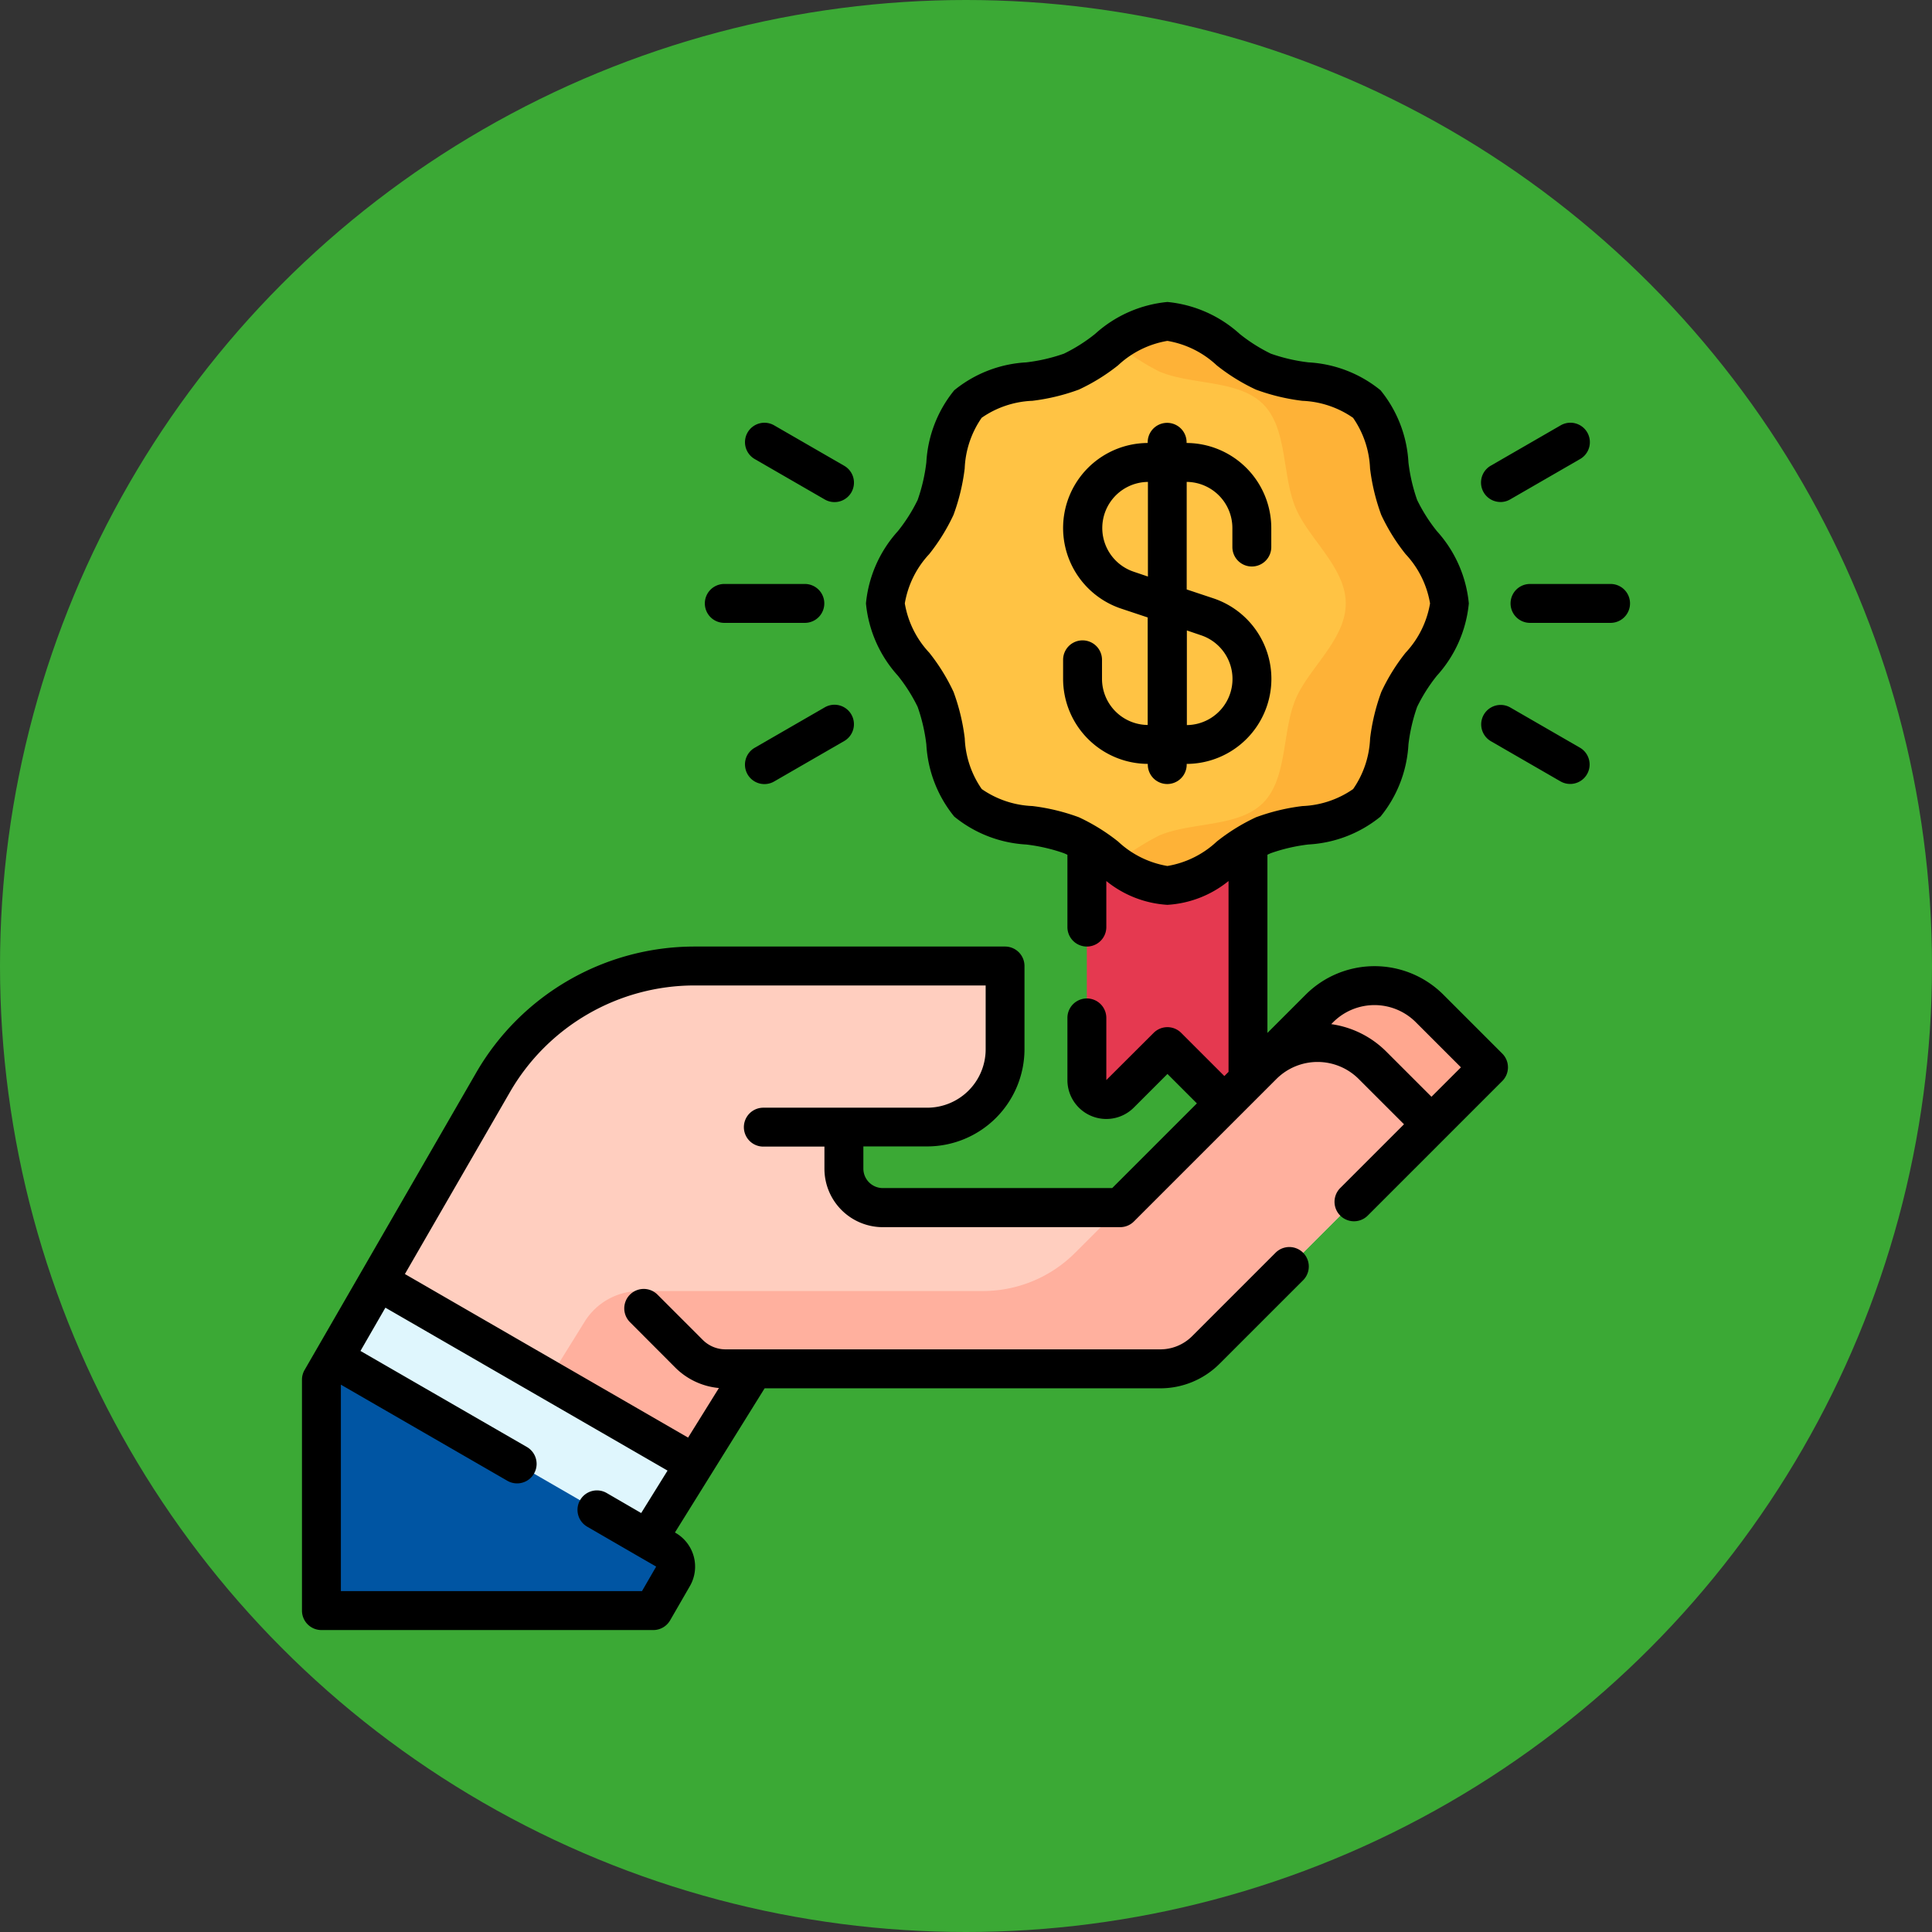 <svg xmlns="http://www.w3.org/2000/svg" width="73" height="73" viewBox="0 0 73 73">
  <rect x="0" y="0" width="73" height="73" fill="#333333" stroke="none"/>
  <g id="Grupo_1101814" data-name="Grupo 1101814" transform="translate(-300 -4278.318)">
    <g id="Grupo_1101711" data-name="Grupo 1101711" transform="translate(300 4278.318)">
      <circle id="Elipse_11489" data-name="Elipse 11489" cx="36.5" cy="36.5" r="36.5" fill="#3ba935"/>
    </g>
    <g id="propuesta-de-valor" transform="translate(311.41 4289.728)">
      <path id="Trazado_879944" data-name="Trazado 879944" d="M342.134,264.415a2.94,2.94,0,0,0-4.158,0l-5.9,5.9,4.305,4.305,7.98-7.98Z" transform="translate(-299.529 -237.723)" fill="#ffa78f"/>
      <path id="Trazado_879945" data-name="Trazado 879945" d="M66.99,259.755a2.94,2.94,0,0,0-4.159,0l-5.38,5.379H48.484a1.47,1.47,0,0,1-1.47-1.47v-1.574h3.149a2.94,2.94,0,0,0,2.94-2.94V256H41.357a8.768,8.768,0,0,0-7.593,4.384l-4.344,7.524,5.463,4.836,6.493,2.067,2.233-3.589H58.96a2.45,2.45,0,0,0,1.732-.717l.775-.775,7.75-7.75Z" transform="translate(-26.537 -230.91)" fill="#ffcebf"/>
      <path id="Trazado_879946" data-name="Trazado 879946" d="M119.409,286.381a2.94,2.94,0,0,0-4.131-.027l-7.112,7.111a4.925,4.925,0,0,1-3.482,1.442H91.718a2.45,2.45,0,0,0-2.08,1.156l-2.1,3.381,6.26,1.993,2.233-3.589h15.351a2.45,2.45,0,0,0,1.732-.717l.775-.775,7.75-7.75Z" transform="translate(-78.956 -257.536)" fill="#ffb09e"/>
      <path id="Trazado_879947" data-name="Trazado 879947" d="M307.428,204.8l-1.79-1.79-1.79,1.79a.735.735,0,0,1-1.255-.52v-10.4h6.089v10.4A.735.735,0,0,1,307.428,204.8Z" transform="translate(-272.937 -174.873)" fill="#e53950"/>
      <path id="Trazado_879948" data-name="Trazado 879948" d="M177.866,318.129h3.044" transform="translate(-160.434 -286.949)" fill="#ffc344"/>
      <path id="Trazado_879949" data-name="Trazado 879949" d="M12.3,380.408l10.185,9.541,3.449-5.544-11.956-6.9Z" transform="translate(-11.098 -340.503)" fill="#dff6fd"/>
      <path id="Trazado_879950" data-name="Trazado 879950" d="M246.249,18.155c0,1.365-1.405,2.441-1.9,3.627-.51,1.23-.3,2.98-1.224,3.907s-2.677.713-3.907,1.224c-1.187.492-2.263,1.9-3.627,1.9s-2.441-1.405-3.627-1.9c-1.23-.51-2.98-.3-3.907-1.224s-.713-2.677-1.224-3.907c-.492-1.187-1.9-2.263-1.9-3.627s1.405-2.441,1.9-3.627c.51-1.23.3-2.98,1.224-3.907s2.677-.713,3.907-1.224c1.187-.492,2.263-1.9,3.627-1.9s2.441,1.405,3.627,1.9c1.23.51,2.98.3,3.907,1.224s.713,2.677,1.224,3.907C244.844,15.715,246.249,16.791,246.249,18.155Z" transform="translate(-202.892 -6.765)" fill="#ffc344"/>
      <path id="Trazado_879951" data-name="Trazado 879951" d="M324.374,14.528c-.51-1.23-.3-2.98-1.224-3.907s-2.677-.714-3.907-1.224c-1.187-.492-2.262-1.9-3.627-1.9a3.488,3.488,0,0,0-1.96.821A9.292,9.292,0,0,0,315.323,9.4c1.23.51,2.98.3,3.907,1.224s.713,2.677,1.224,3.907c.492,1.187,1.9,2.263,1.9,3.627s-1.405,2.441-1.9,3.627c-.51,1.23-.3,2.98-1.224,3.907s-2.677.713-3.907,1.224a9.294,9.294,0,0,0-1.667,1.077,3.488,3.488,0,0,0,1.96.821c1.365,0,2.441-1.405,3.627-1.9,1.23-.51,2.98-.3,3.907-1.224s.714-2.677,1.224-3.907c.492-1.187,1.9-2.263,1.9-3.627S324.867,15.715,324.374,14.528Z" transform="translate(-282.915 -6.765)" fill="#feb237"/>
      <path id="Trazado_879952" data-name="Trazado 879952" d="M7.5,407.964v8.726H20.039l.747-1.294a.735.735,0,0,0-.269-1L7.971,407.148Z" transform="translate(-6.765 -367.244)" fill="#0055a3"/>
      <path id="Trazado_879953" data-name="Trazado 879953" d="M301.4,56.268a3.208,3.208,0,0,0-2.2-3.047l-1-.333V48.824a1.744,1.744,0,0,1,1.726,1.742v.72a.735.735,0,1,0,1.47,0v-.72a3.216,3.216,0,0,0-3.2-3.212v-.026a.735.735,0,1,0-1.47,0v.026a3.212,3.212,0,0,0-1,6.259l1,.333v4.063a1.744,1.744,0,0,1-1.726-1.742v-.72a.735.735,0,1,0-1.47,0v.72a3.215,3.215,0,0,0,3.2,3.212v.026a.735.735,0,1,0,1.47,0V59.48A3.215,3.215,0,0,0,301.4,56.268Zm-5.2-4.049a1.742,1.742,0,0,1,.535-3.394V52.4Zm2.541,2.4a1.742,1.742,0,0,1-.535,3.394V54.437Z" transform="translate(-264.771 -42.026)"/>
      <path id="Trazado_879954" data-name="Trazado 879954" d="M469.717,108.719h-3.044a.735.735,0,0,0,0,1.47h3.044a.735.735,0,0,0,0-1.47Z" transform="translate(-420.272 -98.064)"/>
      <path id="Trazado_879955" data-name="Trazado 879955" d="M455.3,49.586a.732.732,0,0,0,.367-.1l2.637-1.522a.735.735,0,1,0-.735-1.273l-2.637,1.522a.735.735,0,0,0,.368,1.372Z" transform="translate(-410.014 -42.027)"/>
      <path id="Trazado_879956" data-name="Trazado 879956" d="M458.306,156.933l-2.637-1.522a.735.735,0,0,0-.735,1.273l2.637,1.522a.735.735,0,0,0,.735-1.273Z" transform="translate(-410.015 -140.09)"/>
      <path id="Trazado_879957" data-name="Trazado 879957" d="M156.047,110.189h3.044a.735.735,0,0,0,0-1.47h-3.044a.735.735,0,1,0,0,1.47Z" transform="translate(-140.09 -98.064)"/>
      <path id="Trazado_879958" data-name="Trazado 879958" d="M171.21,47.964l2.637,1.522a.735.735,0,1,0,.735-1.273l-2.637-1.522a.735.735,0,1,0-.735,1.273Z" transform="translate(-154.098 -42.026)"/>
      <path id="Trazado_879959" data-name="Trazado 879959" d="M173.847,155.41l-2.637,1.522a.735.735,0,1,0,.735,1.273l2.637-1.522a.735.735,0,1,0-.735-1.273Z" transform="translate(-154.099 -140.09)"/>
      <path id="Trazado_879960" data-name="Trazado 879960" d="M43.126,26.172a3.68,3.68,0,0,0-5.2,0l-1.447,1.447V20.886c.043-.021.087-.041.129-.059a6.606,6.606,0,0,1,1.423-.329,4.714,4.714,0,0,0,2.722-1.054,4.714,4.714,0,0,0,1.054-2.722,6.617,6.617,0,0,1,.329-1.423,6.24,6.24,0,0,1,.745-1.176,4.734,4.734,0,0,0,1.208-2.733,4.734,4.734,0,0,0-1.208-2.733,6.238,6.238,0,0,1-.745-1.176,6.606,6.606,0,0,1-.329-1.423,4.714,4.714,0,0,0-1.054-2.722,4.714,4.714,0,0,0-2.722-1.054,6.617,6.617,0,0,1-1.423-.329,6.24,6.24,0,0,1-1.176-.745A4.734,4.734,0,0,0,32.7,0a4.734,4.734,0,0,0-2.733,1.208,6.238,6.238,0,0,1-1.176.745,6.606,6.606,0,0,1-1.423.329,4.714,4.714,0,0,0-2.722,1.054,4.714,4.714,0,0,0-1.054,2.722,6.617,6.617,0,0,1-.329,1.423,6.24,6.24,0,0,1-.745,1.176,4.734,4.734,0,0,0-1.208,2.733,4.734,4.734,0,0,0,1.208,2.733,6.238,6.238,0,0,1,.745,1.176,6.606,6.606,0,0,1,.329,1.423,4.714,4.714,0,0,0,1.054,2.722A4.714,4.714,0,0,0,27.369,20.5a6.617,6.617,0,0,1,1.423.329q.064.027.13.059V23.62a.735.735,0,1,0,1.47,0V21.879a4.049,4.049,0,0,0,2.309.9,4.048,4.048,0,0,0,2.309-.9v7.211l-.158.158-1.632-1.632a.735.735,0,0,0-1.039,0L30.392,29.4V27.051a.735.735,0,1,0-1.47,0V29.4a1.47,1.47,0,0,0,2.51,1.039l1.27-1.27,1.112,1.112-3.2,3.2H21.947a.736.736,0,0,1-.735-.735v-.839h2.413A3.679,3.679,0,0,0,27.3,28.239V25.09a.735.735,0,0,0-.735-.735H14.821a9.529,9.529,0,0,0-8.23,4.751L.1,40.352a.735.735,0,0,0-.1.368v8.726a.735.735,0,0,0,.735.735H13.274a.735.735,0,0,0,.637-.368l.747-1.294a1.472,1.472,0,0,0-.538-2.008l-.028-.016,3.389-5.448H32.423a3.165,3.165,0,0,0,2.252-.932l3.152-3.151a.735.735,0,1,0-1.04-1.04l-3.151,3.151a1.7,1.7,0,0,1-1.212.5H16.008a1.217,1.217,0,0,1-.866-.359l-1.709-1.709a.735.735,0,0,0-1.04,1.04L14.1,40.258a2.675,2.675,0,0,0,1.654.778l-1.165,1.873-10.7-6.18,3.977-6.888a8.055,8.055,0,0,1,6.957-4.016h11.01v2.414a2.208,2.208,0,0,1-2.205,2.205H17.432a.735.735,0,1,0,0,1.47h2.309v.839a2.208,2.208,0,0,0,2.205,2.205h8.968a.735.735,0,0,0,.52-.215l5.38-5.379a2.2,2.2,0,0,1,3.119,0l1.707,1.706-2.41,2.41a.735.735,0,1,0,1.04,1.04l2.93-2.93.011-.011,2.141-2.141a.735.735,0,0,0,0-1.04ZM12.817,45.76,11.508,45a.735.735,0,0,0-.735,1.273L12.7,47.389h0l.683.394-.535.926H1.47V40.917l0-.008,6.287,3.63A.735.735,0,0,0,8.5,43.265L2.21,39.635,3.152,38l10.661,6.156ZM32.7,21.311a3.6,3.6,0,0,1-1.863-.924,7.359,7.359,0,0,0-1.483-.918,7.753,7.753,0,0,0-1.754-.423,3.605,3.605,0,0,1-1.915-.642,3.606,3.606,0,0,1-.642-1.915,7.759,7.759,0,0,0-.423-1.754,7.357,7.357,0,0,0-.918-1.483,3.594,3.594,0,0,1-.924-1.863A3.6,3.6,0,0,1,23.7,9.527a7.358,7.358,0,0,0,.918-1.483,7.754,7.754,0,0,0,.423-1.754,3.605,3.605,0,0,1,.642-1.915A3.606,3.606,0,0,1,27.6,3.734a7.759,7.759,0,0,0,1.754-.423,7.357,7.357,0,0,0,1.483-.918A3.6,3.6,0,0,1,32.7,1.47a3.6,3.6,0,0,1,1.863.924,7.358,7.358,0,0,0,1.483.918,7.754,7.754,0,0,0,1.754.423,3.605,3.605,0,0,1,1.915.642,3.606,3.606,0,0,1,.642,1.915,7.759,7.759,0,0,0,.423,1.754A7.357,7.357,0,0,0,41.7,9.527a3.594,3.594,0,0,1,.924,1.863,3.6,3.6,0,0,1-.924,1.863,7.358,7.358,0,0,0-.918,1.483,7.754,7.754,0,0,0-.423,1.754,3.605,3.605,0,0,1-.642,1.915,3.606,3.606,0,0,1-1.915.642,7.759,7.759,0,0,0-1.754.423,7.361,7.361,0,0,0-1.483.918A3.6,3.6,0,0,1,32.7,21.311Zm9.978,8.72-1.707-1.706a3.658,3.658,0,0,0-2.081-1.038l.075-.075a2.208,2.208,0,0,1,3.119,0l1.707,1.707Z"/>
    </g>
  </g>
</svg>
